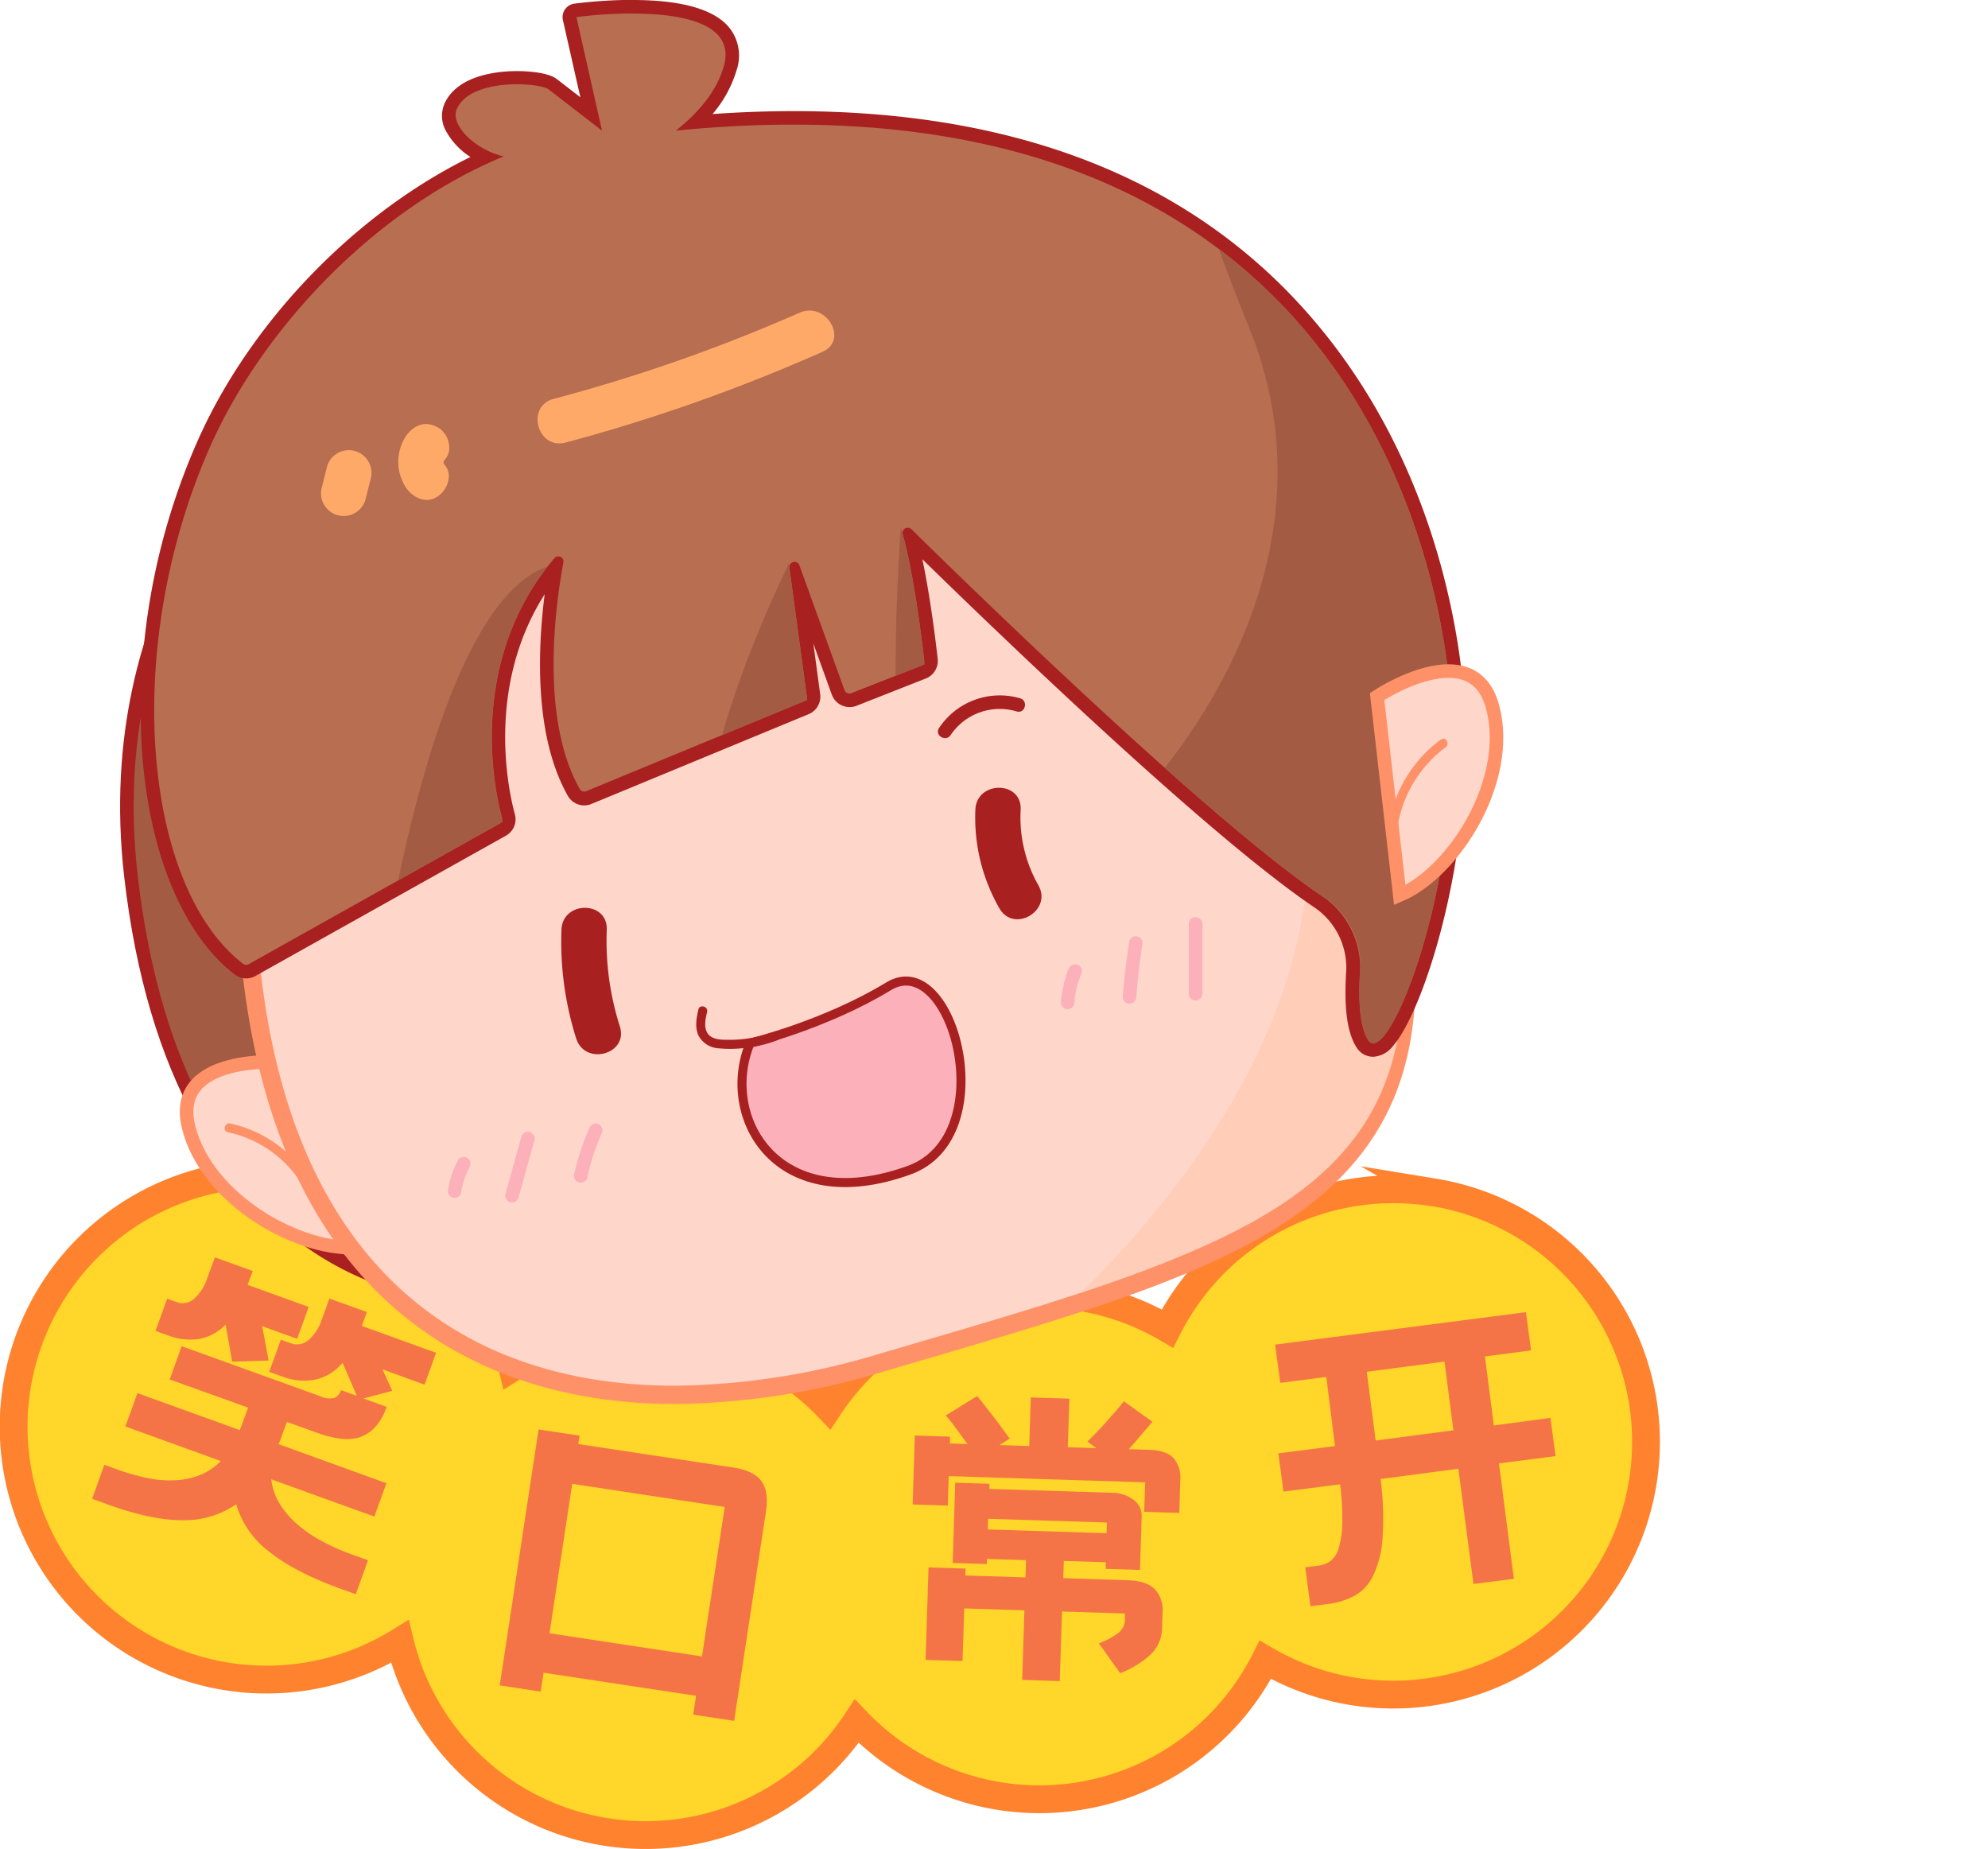 <svg xmlns="http://www.w3.org/2000/svg" xmlns:xlink="http://www.w3.org/1999/xlink" viewBox="0 0 388.42 361.24"><defs><style>.cls-1{fill:none;}.cls-2{fill:#ffd629;stroke:#ff822e;stroke-width:5.43px;}.cls-11,.cls-2,.cls-4{stroke-miterlimit:10;}.cls-13,.cls-3{fill:#a35c43;}.cls-11,.cls-3{stroke:#a82020;}.cls-3{stroke-linejoin:round;}.cls-3,.cls-4{stroke-width:2.65px;}.cls-4,.cls-6{fill:#ffd7ca;}.cls-4{stroke:#ff9169;}.cls-5{fill:#ff9169;}.cls-7{clip-path:url(#clip-path);}.cls-8{fill:#ffcdb8;}.cls-9{fill:#b76e51;}.cls-10{fill:#a82020;}.cls-11,.cls-15{fill:#fcb1ba;}.cls-11{stroke-width:1.77px;}.cls-12{clip-path:url(#clip-path-2);}.cls-14{fill:#ffa969;}.cls-16{fill:#f47447;}</style><clipPath id="clip-path"><path class="cls-1" d="M273.56,180.15c6.06,54.32-33.07,64-100.8,83.93-60.7,17.85-119.09-.22-121.79-90.49-1.62-54,44.75-91.29,108-91.29S267.57,126.44,273.56,180.15Z"/></clipPath><clipPath id="clip-path-2"><path class="cls-1" d="M110.82,106.29s-7.62,31.43,2.9,48.65l44-18.18-4.78-35.39,12.44,34.43,15.28-6s-2.38-22.77-5.78-29.56c0,0,58.53,58.26,83.93,75.18a15.57,15.57,0,0,1,6.94,14c-.35,5.1-.25,10.88,1.55,13.74,3.9,6.17,19.65-32.92,15.91-69.62S253,3.8,110.82,28.42C75.56,36,53,60,41,87.38c-17.48,39.76-12.87,86.73,7,101.31l50.25-28.14S88.29,129.34,110.82,106.29Z"/></clipPath></defs><title>表情2</title><g id="图层_2" data-name="图层 2"><g id="图层_1-2" data-name="图层 1"><path class="cls-2" d="M280.29,233a49.42,49.42,0,0,0-52.19,26.55A49.37,49.37,0,0,0,161.86,275a49.35,49.35,0,0,0-61.74-7.8,49.41,49.41,0,1,0-22,53.51,49.39,49.39,0,0,0,89.27,15.56,49.39,49.39,0,0,0,79.83-12,49.38,49.38,0,1,0,33-91.31Z"/><path class="cls-3" d="M86.7,252.51s-52-1.3-61.14-81.55C19.42,116.78,52,87.4,52,87.4Z"/><path class="cls-4" d="M55.65,207.52s-22.35-1.89-18.82,12.6,22.22,24.71,33.59,23.53Z"/><path class="cls-5" d="M44.48,221.19A22.65,22.65,0,0,1,58,229.9c.66.91,2.19,0,1.52-.89A24.37,24.37,0,0,0,45,219.49c-1.11-.24-1.59,1.47-.47,1.7Z"/><path class="cls-6" d="M131.91,272.49c-30.22,0-81.28-12.78-83.84-98.39-.7-23.36,7.35-44.39,23.3-60.82C91.58,92.46,122.29,81,157.86,81c61,0,109.9,41.81,116.32,99.42,6,54.12-32.31,65.37-95.85,84l-6.2,1.82A143.38,143.38,0,0,1,131.91,272.49Z"/><path class="cls-5" d="M157.86,82.76c63.27,0,108.58,44.14,114.57,97.85,6.05,54.32-33.07,64-100.8,83.93a142.18,142.18,0,0,1-39.73,6.18c-44.28,0-80-26.56-82.07-96.67-1.61-54,44.76-91.29,108-91.29m0-3.54c-36.05,0-67.22,11.66-87.76,32.83-16.29,16.78-24.52,38.25-23.8,62.1,1,33.95,9.83,59.84,26.19,77,14.47,15.14,35,23.14,59.41,23.14a145.11,145.11,0,0,0,40.73-6.33l6.19-1.82c32.21-9.44,57.64-16.9,74.52-28.85,18.56-13.14,25.54-30.73,22.6-57a111.83,111.83,0,0,0-37-71.31,115.22,115.22,0,0,0-36.12-21.72,127.44,127.44,0,0,0-45-8Z"/><g class="cls-7"><path class="cls-8" d="M249.87,134.83s36.86,66.58-72.52,146.23c0,0-8.32,52.31,80.85-1.19S249.87,134.83,249.87,134.83Z"/></g><path class="cls-9" d="M268.3,205.15a2.45,2.45,0,0,1-2.12-1.26c-1.61-2.54-2.21-7.24-1.79-13.95a15.52,15.52,0,0,0-6.83-13.76C236,161.59,192.17,119.09,178,105.13c2.08,8,3.53,20.1,3.93,23.73a2.35,2.35,0,0,1-1.48,2.45l-13.56,5.34a2.34,2.34,0,0,1-3.08-1.39l-7.85-21.72,3,22.26a2.34,2.34,0,0,1-1.43,2.49l-42.44,17.53a2.36,2.36,0,0,1-3-1c-7.65-13.5-5.22-34.48-3.56-44-16,19.8-10.51,43.92-9.23,48.61a2.35,2.35,0,0,1-1.13,2.67l-48.93,27.4a2.41,2.41,0,0,1-1.17.31,2.34,2.34,0,0,1-1.43-.49c-20.67-16-23.9-63.85-6.91-102.49,10.46-23.77,31.8-45.48,55-56.15a14.11,14.11,0,0,1-6.46-5.76,4.82,4.82,0,0,1-.24-4.29c2.32-5,9.8-5.5,12.91-5.5,2.45,0,5.76.34,7,1.29l7.5,5.8L111.25,3.66a1.33,1.33,0,0,1,.2-1.05,1.3,1.3,0,0,1,.91-.56,89.58,89.58,0,0,1,11.18-.72c9.48,0,15.59,1.74,18.17,5.17a7.5,7.5,0,0,1,.95,6.91A24.43,24.43,0,0,1,136,23.84c6.57-.55,13-.82,19.15-.82C200.42,23,235,37.46,257.82,65.94c19.76,24.63,25.22,52.86,26.71,67.49,3.09,30.34-7.07,63.11-13.41,70.12a3.92,3.92,0,0,1-2.82,1.6Z"/><path class="cls-10" d="M123.54,2.65c9.17,0,20.38,1.71,17.85,10.39-1.45,5-5.14,9.15-9.33,12.48q12.18-1.2,23.08-1.17c103.59,0,124.76,76.71,128.07,109.21,3.47,34.1-9.88,70.27-14.91,70.27a1.18,1.18,0,0,1-1-.65c-1.74-2.75-1.89-8.2-1.58-13.16a16.79,16.79,0,0,0-7.41-14.94c-22-14.9-67.72-59.38-80.21-71.67a1,1,0,0,0-.71-.3,1,1,0,0,0-1,1.31c2.24,8,3.81,21.26,4.18,24.59a1,1,0,0,1-.64,1.07l-13.57,5.34a1,1,0,0,1-.37.07,1,1,0,0,1-1-.68l-8.8-24.36a1,1,0,0,0-.95-.68,1,1,0,0,0-1,1.17l3.39,25a1,1,0,0,1-.63,1.09l-42.44,17.53a.92.92,0,0,1-.4.08,1,1,0,0,1-.89-.51c-7.76-13.7-4.8-35.58-3.2-44.2a1,1,0,0,0-1-1.23,1,1,0,0,0-.76.36c-17.36,20.52-11.51,46-10.23,50.7a1,1,0,0,1-.5,1.16L48.61,188.36a1.06,1.06,0,0,1-.52.13,1,1,0,0,1-.62-.21C28,173.25,23.64,126.77,41,87.38c10-22.69,31.77-46.2,57.41-56.83-5.11-1.09-10.69-6-9.12-9.35,1.7-3.64,7.21-4.74,11.71-4.74,3,0,5.49.48,6.19,1l10.43,8.06-5-22.18a89.15,89.15,0,0,1,11-.71m0-2.65a91.36,91.36,0,0,0-11.36.73A2.65,2.65,0,0,0,110,4l3.39,15-4.58-3.54c-1.89-1.46-6.46-1.57-7.81-1.57-3.37,0-11.47.61-14.11,6.27a6,6,0,0,0,.25,5.44,14,14,0,0,0,4.78,5.07C69.31,41.74,48.77,63.05,38.53,86.31a130.25,130.25,0,0,0-10.76,60.85c1.46,19.73,8.05,35.48,18.08,43.22a3.7,3.7,0,0,0,2.24.77,3.75,3.75,0,0,0,1.82-.48l48.93-27.4a3.68,3.68,0,0,0,1.76-4.18c-1.16-4.23-5.82-24.7,5.82-43-1.38,10.84-2.06,27.76,4.53,39.4a3.7,3.7,0,0,0,3.2,1.86,3.64,3.64,0,0,0,1.42-.29L158,139.52a3.7,3.7,0,0,0,2.25-3.9l-1.34-9.91,3.61,10a3.71,3.71,0,0,0,4.82,2.18l13.56-5.34a3.7,3.7,0,0,0,2.31-3.83c-.34-3-1.4-11.91-3-19.47,16.77,16.38,56.35,54.36,76.56,68a14.23,14.23,0,0,1,6.25,12.59c-.45,7.09.2,11.92,2,14.74a3.81,3.81,0,0,0,3.24,1.88,5.19,5.19,0,0,0,3.81-2c6.47-7.17,16.86-40.45,13.74-71.14-1.51-14.78-7-43.3-27-68.19-23.12-28.81-58-43.42-103.71-43.42-5.13,0-10.45.19-15.88.57a23.59,23.59,0,0,0,4.67-8.48,8.78,8.78,0,0,0-1.16-8.08C139.93,1.92,133.46,0,123.54,0Z"/><path class="cls-11" d="M146.55,203.79s14.54-3.49,27.06-11.1,22.41,29.29,4,35.93C151.84,237.93,140.55,218.3,146.55,203.79Z"/><path class="cls-10" d="M136.46,197.2c-.39,1.65-.73,3.48,0,5.09a4.79,4.79,0,0,0,4.11,2.53,22.41,22.41,0,0,0,5.61-.18,23.93,23.93,0,0,0,5.66-1.4c1.05-.41.59-2.12-.47-1.71a25,25,0,0,1-9.69,1.6c-1.25,0-2.86-.19-3.53-1.42s-.26-2.78,0-4c.26-1.1-1.44-1.58-1.71-.47Z"/><g class="cls-12"><path class="cls-13" d="M72.18,206.12S82.54,112.33,110.06,110c0,0-18.47,85.17.71,92.15S72.18,206.12,72.18,206.12Z"/><path class="cls-13" d="M154.87,108.58s-32.91,64.83-8.35,74.16l17.19-17.19Z"/><path class="cls-13" d="M176.1,101.61s-4.42,55.5,4.42,61.89l12.77-7.37Z"/><path class="cls-13" d="M220,158.66c1.43-1.43,44.91-43.95,23.89-95.07S235.24,13,235.24,13,473.63,174.43,355.63,209.78,220,158.66,220,158.66Z"/></g><path class="cls-14" d="M63.94,91l-1,4a4.43,4.43,0,1,0,8.53,2.36l1-4A4.43,4.43,0,0,0,63.94,91Z"/><path class="cls-14" d="M79.45,85a9.17,9.17,0,0,0,0,10.45c1.37,1.85,3.89,3,6,1.58,1.84-1.18,3.06-4.06,1.59-6a3.45,3.45,0,0,1-.38-.56c-.23-.44-.21-.4,0,.13-.11-.5-.12-.44,0,.17a4.13,4.13,0,0,1,0-.5q0-.51-.09.33a4.55,4.55,0,0,1,.17-.66c-.25.53-.26.57,0,.13a5.44,5.44,0,0,1,.39-.55c1.42-1.84.35-5-1.58-6C83.16,82.13,81,83,79.45,85Z"/><path class="cls-14" d="M110.52,86.46A340.52,340.52,0,0,0,160.7,68.73c5.19-2.3.7-9.92-4.47-7.64a327.07,327.07,0,0,1-48.06,16.84c-5.5,1.46-3.17,10,2.35,8.53Z"/><path class="cls-4" d="M269.06,136.07s18.68-12.41,22.56,2-7.6,32.35-18.13,36.79Z"/><path class="cls-5" d="M281.56,144.44A25.9,25.9,0,0,0,271.1,163c-.1,1.13,1.67,1.12,1.77,0a24,24,0,0,1,9.58-17c.91-.67,0-2.2-.89-1.53Z"/><path class="cls-10" d="M109.7,181.63a62.47,62.47,0,0,0,2.88,21.25c1.71,5.41,10.25,3.1,8.53-2.35a55.06,55.06,0,0,1-2.56-18.9c.21-5.7-8.64-5.69-8.85,0Z"/><path class="cls-10" d="M190.57,158.17a35.57,35.57,0,0,0,4.67,19.24c2.8,5,10.44.51,7.64-4.46a26.87,26.87,0,0,1-3.46-14.78c.25-5.69-8.6-5.68-8.85,0Z"/><path class="cls-10" d="M185.75,143.59a11.55,11.55,0,0,1,12.89-4.6c1.63.51,2.33-2.05.7-2.56a14.24,14.24,0,0,0-15.88,5.82c-.93,1.44,1.37,2.77,2.29,1.34Z"/><path class="cls-15" d="M220.64,183.87c-.57,3.61-1,7.25-1.28,10.89a1.34,1.34,0,0,0,1.33,1.33,1.36,1.36,0,0,0,1.33-1.33q.39-5.12,1.18-10.18a1.36,1.36,0,0,0-.93-1.63,1.33,1.33,0,0,0-1.63.92Z"/><path class="cls-15" d="M232.27,180.51v13.63a1.33,1.33,0,0,0,2.66,0V180.51a1.33,1.33,0,0,0-2.66,0Z"/><path class="cls-15" d="M101.88,222l-3.14,11.33a1.33,1.33,0,0,0,2.56.7l3.14-11.33a1.33,1.33,0,0,0-2.56-.7Z"/><path class="cls-15" d="M115.25,220.15a46.79,46.79,0,0,0-3.06,9.24,1.36,1.36,0,0,0,.93,1.63,1.34,1.34,0,0,0,1.63-.93,44.09,44.09,0,0,1,2.79-8.6,1.37,1.37,0,0,0-.47-1.82,1.34,1.34,0,0,0-1.82.48Z"/><path class="cls-15" d="M89.54,226.58a18.23,18.23,0,0,0-2,5.79,1.45,1.45,0,0,0,.14,1,1.32,1.32,0,0,0,2.42-.32,17.35,17.35,0,0,1,.67-2.76c.08-.22.15-.44.23-.65l.15-.37c.1-.26-.11.23,0,0,.2-.45.41-.9.64-1.33a1.33,1.33,0,0,0-2.29-1.34Z"/><path class="cls-15" d="M208.78,189.27a22.76,22.76,0,0,0-1.51,6.57,1.33,1.33,0,0,0,1.32,1.33,1.37,1.37,0,0,0,1.33-1.33c0-.27.05-.54.08-.81,0-.1.05-.35,0-.11,0-.16.05-.31.08-.46.08-.5.18-1,.29-1.49a22.75,22.75,0,0,1,1-3,1.33,1.33,0,0,0-2.56-.7Z"/><path class="cls-16" d="M42,245.65l7.38,2.66-1,2.71,11.93,4.31-2.25,6.23-6.86-2.48c.27,1.31.52,2.62.76,3.92s.42,2.24.53,2.8l-7.12.22-1.29-7.24a9.51,9.51,0,0,1-5.22,2.81,12,12,0,0,1-6-.69L30.39,260l2.27-6.28,1.73.62a3.35,3.35,0,0,0,3.59-.65,9.12,9.12,0,0,0,2.47-3.87ZM53,289a11.54,11.54,0,0,0,1.63,4.76,17.48,17.48,0,0,0,3.41,4,25.36,25.36,0,0,0,4.8,3.3,44.76,44.76,0,0,0,5.89,2.62l3.17,1.14-2.39,6.63-3.06-1.1q-8.92-3.24-13.9-7.24a18,18,0,0,1-6.4-9.23A18.06,18.06,0,0,1,35.63,297Q29.54,297,21,293.9L18,292.8l2.39-6.63,2.54.92a42.79,42.79,0,0,0,5.91,1.68,21.23,21.23,0,0,0,5.41.42,15.39,15.39,0,0,0,4.8-1,12,12,0,0,0,4.1-2.75L24.5,278.68l2.35-6.51,20,7.22A4.08,4.08,0,0,1,47,279a4.14,4.14,0,0,0,.2-.48L48.48,275,33.16,269.5,35.49,263l27,9.75a4.44,4.44,0,0,0,2.83.37,2.37,2.37,0,0,0,1.3-1.54l3.11,1.12-2.8-6.48a9.49,9.49,0,0,1-5.4,3.32,11.73,11.73,0,0,1-6.33-.6l-2.6-.93,2.27-6.28,1.85.66a3.43,3.43,0,0,0,3.62-.64,9,9,0,0,0,2.5-3.86l1.52-4.2,7.32,2.64-1,2.71,14.52,5.25-2.25,6.22-8.24-3,1.93,4.21L71,273.22l4.55,1.64c-1,2.89-2.62,4.79-4.73,5.72s-5,.72-8.77-.63l-6-2.16-.88,2.42c-.12.34-.24.68-.36,1a7.88,7.88,0,0,1-.4.93l21.09,7.63-2.36,6.51Z"/><path class="cls-16" d="M136,331.3l-29.8-4.51-.56,3.69-8-1.21,7.59-50,8,1.21-.24,1.64,30.4,4.61q3.81.57,5.34,2.57c1,1.34,1.33,3.27.95,5.82l-6.24,41.07-8-1.21Zm-24.2-41.41-4.44,29.2,29.8,4.52,4.44-29.2Z"/><path class="cls-16" d="M223.75,289.6l-38.39-1.22-.18,5.76-6.86-.22.42-13.47,6.86.22,0,1.34,3.43.11c-.71-1-1.42-1.94-2.15-2.95s-1.42-1.88-2.09-2.64l6.13-3.79c.39.47.89,1.07,1.47,1.83l1.83,2.35c.63.82,1.22,1.61,1.76,2.36s1,1.34,1.3,1.76l-2,1.28,5.82.18.3-9.49,7.53.24-.3,9.49,5.58.18-1.74-1.28,1.81-1.84c.65-.68,1.3-1.37,1.93-2.09s1.25-1.41,1.84-2.08,1.11-1.3,1.53-1.86l5.58,4L223,280.29c-.83,1-1.65,1.92-2.45,2.83l4,.13q3.42.11,4.79,1.68a5.81,5.81,0,0,1,1.28,4.09l-.21,6.55-6.86-.21Zm-42.33,16.62,7.23.23-.05,1.34,11.76.38.11-3.37-7.66-.24,0,1-6.67-.21.49-15.68,6.68.21,0,1,24.38.77a6.94,6.94,0,0,1,3.9,1.45,3.83,3.83,0,0,1,1.47,3.26l-.33,10.35-6.68-.21,0-1.29-8.2-.26-.11,3.37,12.55.4c2.49.08,4.27.66,5.34,1.76a6,6,0,0,1,1.51,4.58l-.09,3a7.35,7.35,0,0,1-2.06,5,18.44,18.44,0,0,1-6.13,3.82l-4.17-5.84a13.85,13.85,0,0,0,3.78-2,3.32,3.32,0,0,0,1.33-2.53l0-1.29-12.31-.39-.43,13.6-7.34-.24.43-13.59-11.76-.37-.33,10.28-7.22-.22Zm11.64-9.5L193,298.8l23.2.74.07-2.09Z"/><path class="cls-16" d="M284.94,286.94l-15.19,2a59.76,59.76,0,0,1,.38,11.53,19.94,19.94,0,0,1-1.81,7.28,8.86,8.86,0,0,1-3.66,4,14.25,14.25,0,0,1-5.1,1.59l-3.53.46-1-7.6,2.61-.34a5.15,5.15,0,0,0,2.19-.8,4.51,4.51,0,0,0,1.64-2.35,17,17,0,0,0,.78-4.73,50.86,50.86,0,0,0-.42-8l-11.06,1.43-1-7.47,11.06-1.43L259.14,269l-9,1.16-1-7.47,49-6.34,1,7.47L290.13,265l1.74,13.49L302.93,277l1,7.47-11.06,1.43,2.91,22.55-7.89,1Zm-16.16-5.51,15.19-2L282.23,266l-15.19,2Z"/></g></g></svg>